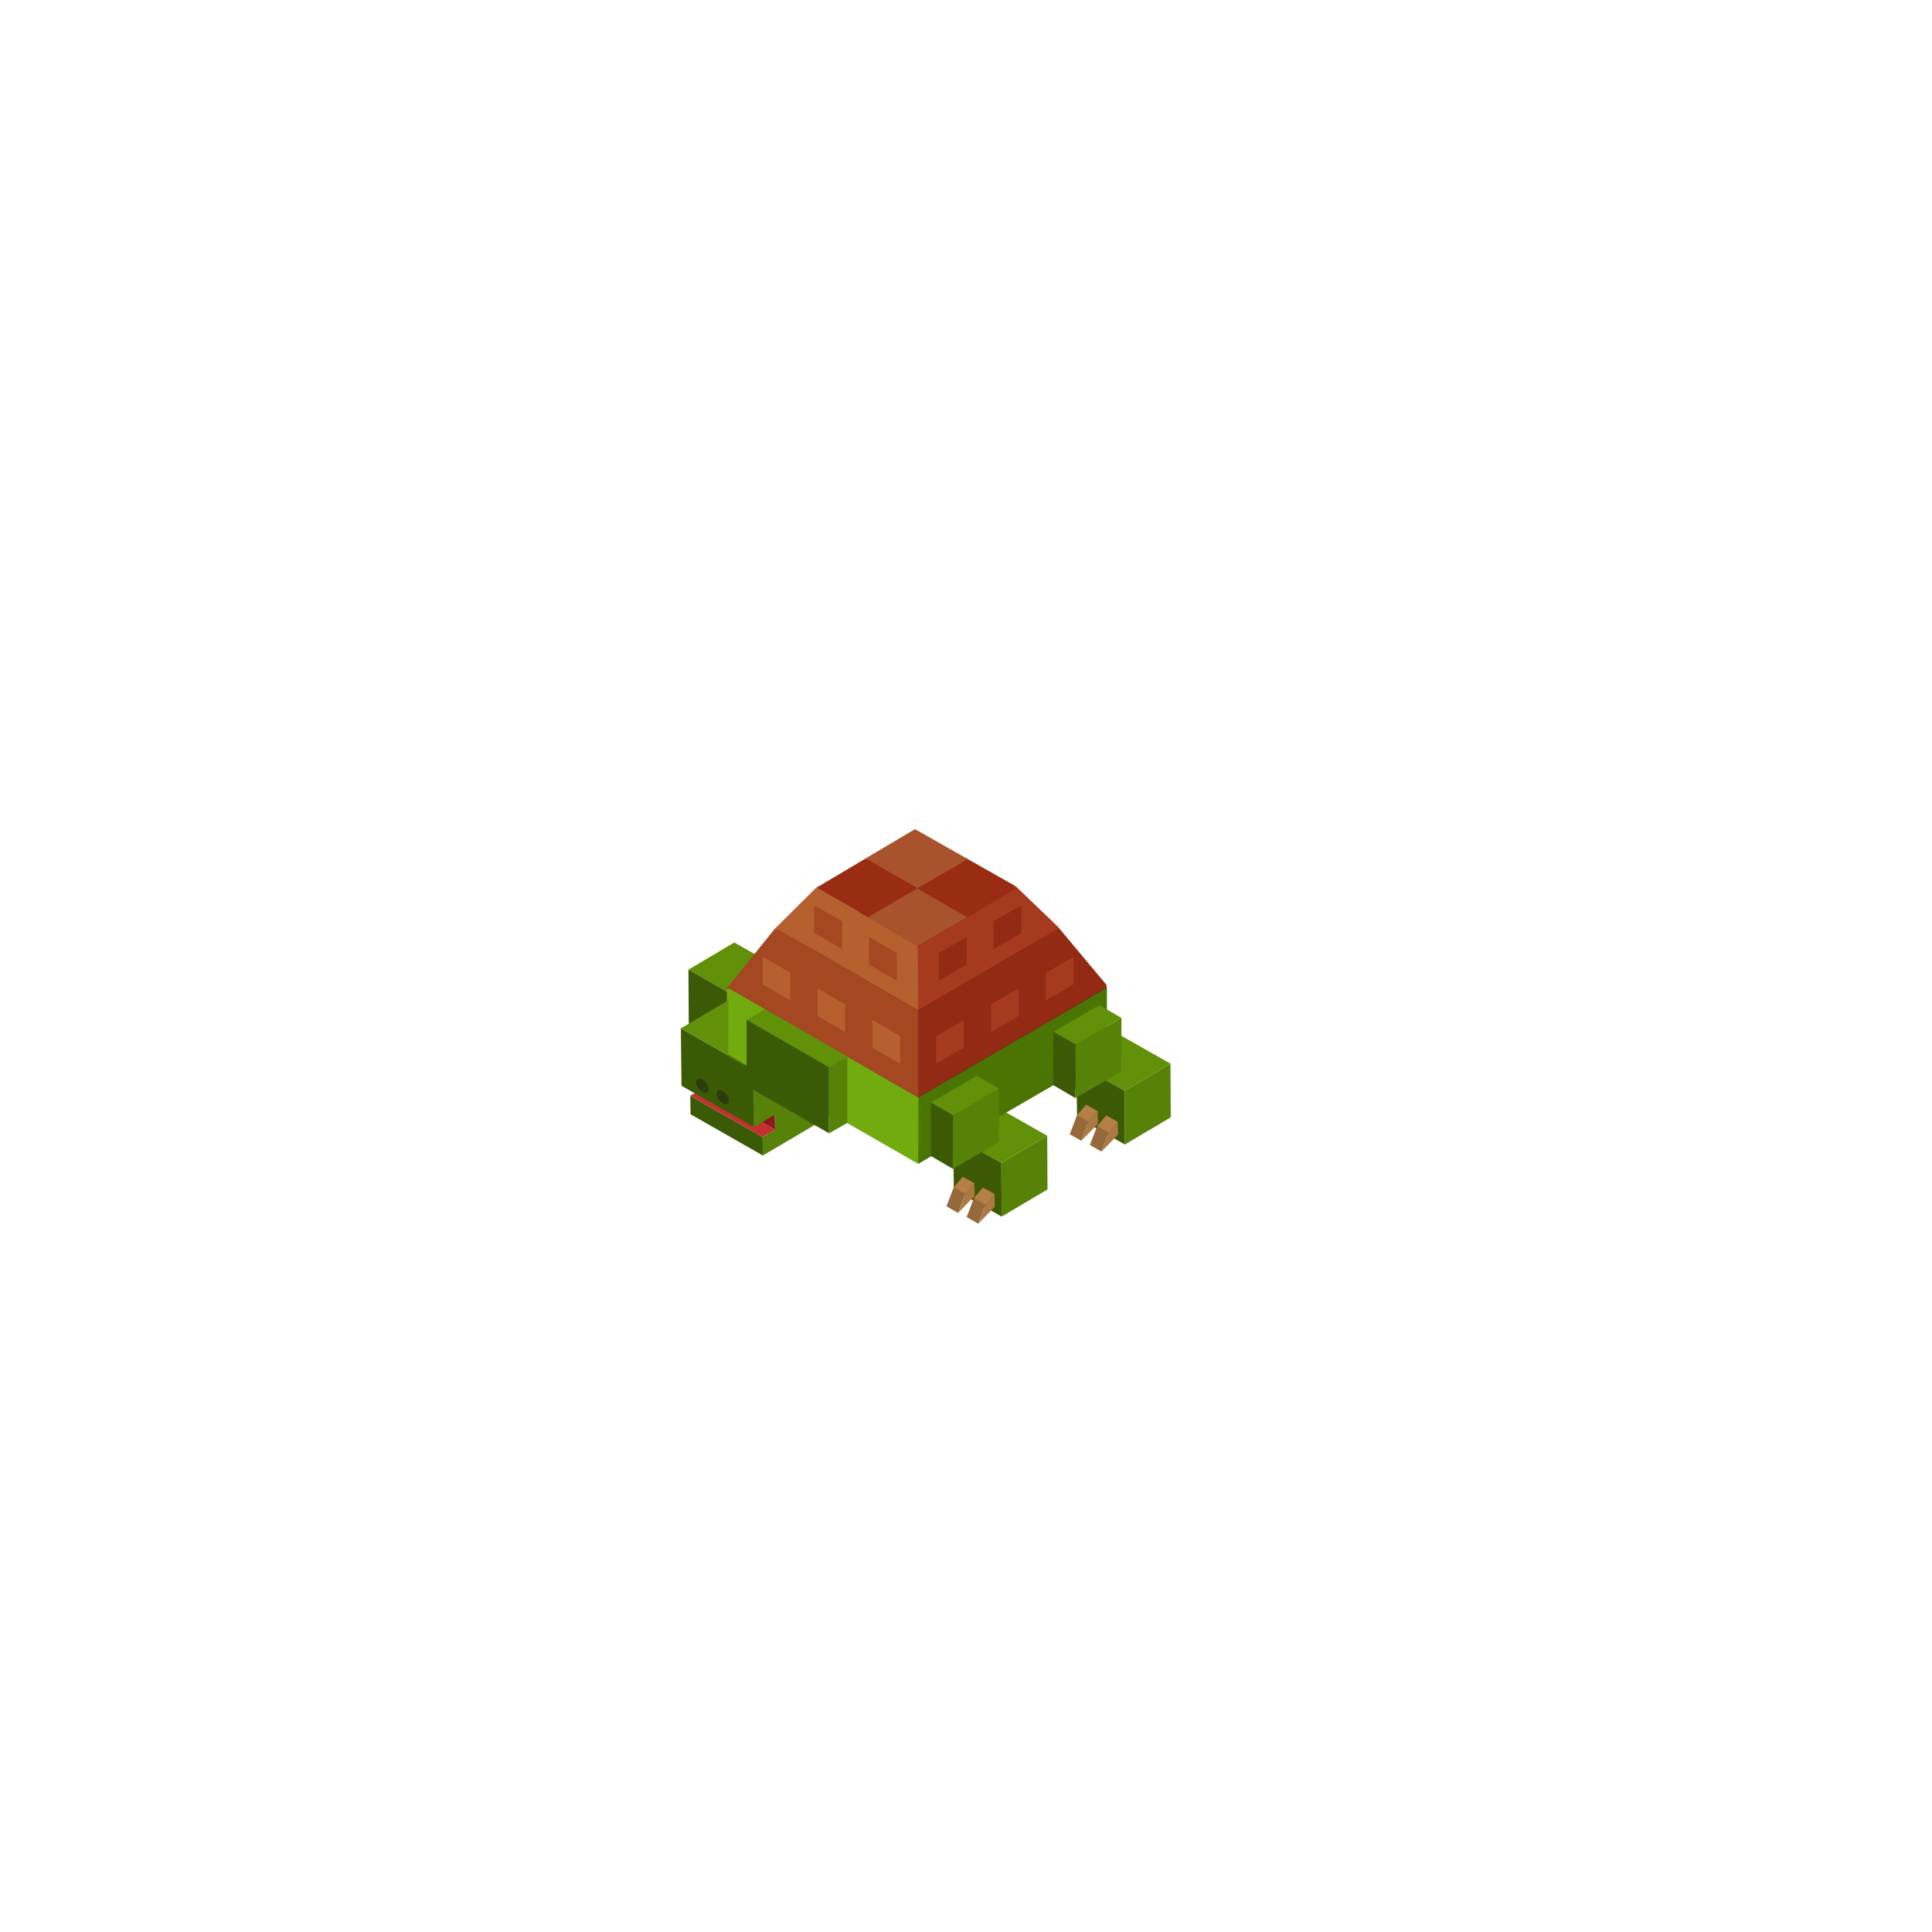 <svg width="400" height="400" viewBox="0 0 400 400" fill="none" xmlns="http://www.w3.org/2000/svg">
<style type="text/css">
@keyframes step1 {
  0% {
    opacity: 0;
  }
  50% {
    opacity: 0;
  }
  51% {
    opacity: 1;
  }
  100% {
    opacity: 1;
  }
}
@keyframes step2 {
  0% {
    opacity: 0;
  }
  49% {
    opacity: 0;
  }
  50% {
    opacity: 1;
  }
  100% {
    opacity: 1;
  }
}
#step1 {
  animation: step1 2s infinite;
}
#step2 {
  animation: step2 2s infinite reverse;
}
</style>
<g clip-path="url(#clip0_132_2577)" id="step1">
<path d="M152.5 211.944L161.992 206.316L159.456 210.419L149.963 216.046L152.5 211.944Z" fill="#3C5B06"/>
<path d="M157.272 209.106L166.764 203.478L166.773 209.024L157.28 214.652L157.272 209.106Z" fill="#558108"/>
<path d="M142.533 200.756L152.025 195.128L166.764 203.478L157.272 209.106L142.533 200.756Z" fill="#609109"/>
<path d="M142.533 200.756L157.272 209.106L157.28 214.652L152.499 211.944L149.963 216.047L142.595 211.873L142.533 200.756Z" fill="#3C5A06"/>
<path d="M229.102 203.972L229.18 217.774L190.194 240.889L190.116 227.088L229.102 203.972Z" fill="#4B7502"/>
<path d="M190.116 227.088L190.194 240.889L150.562 218.434L150.486 204.633L190.116 227.088Z" fill="#72AB0E"/>
<path d="M229.102 203.973L190.116 227.088L150.485 204.633L189.471 181.517L229.102 203.973Z" fill="#322D30"/>
<path d="M199.839 177.567L189.595 183.64L179.184 177.741L189.429 171.668L199.839 177.567Z" fill="#A9532C"/>
<path d="M210.254 183.465L200.01 189.538L189.599 183.639L199.844 177.567L210.254 183.465Z" fill="#9B2C14"/>
<path d="M189.633 183.639L179.391 189.712L168.98 183.813L179.222 177.74L189.633 183.639Z" fill="#9B2C14"/>
<path d="M199.989 189.538L189.747 195.611L179.334 189.712L189.578 183.64L199.989 189.538Z" fill="#A9532C"/>
<path d="M160.439 192.268L168.957 183.813L189.778 195.611L189.923 208.973L160.439 192.268Z" fill="#B5602E"/>
<path d="M210.265 183.465L218.93 191.774L189.923 208.973L189.779 195.611L210.265 183.465Z" fill="#A53A1E"/>
<path d="M150.454 204.633L160.439 192.269L189.923 208.973L190.075 227.076L150.454 204.633Z" fill="#A54721"/>
<path d="M229.091 203.917L218.93 191.773L189.923 208.973L190.076 227.075L229.091 203.917Z" fill="#922A14"/>
<path d="M199.489 216.687L193.767 220.058L193.718 214.302L199.441 210.931L199.489 216.687ZM210.783 204.25L205.06 207.621L205.109 213.376L210.832 210.005L210.783 204.25ZM222.126 197.568L216.403 200.939L216.451 206.694L222.174 203.323L222.126 197.568Z" fill="#A53A1E"/>
<path d="M199.903 199.417L194.18 202.788L194.131 197.032L199.854 193.661L199.903 199.417ZM211.199 186.98L205.476 190.351L205.524 196.106L211.247 192.735L211.199 186.98Z" fill="#922A14"/>
<path d="M179.618 193.832L185.397 197.106L185.446 202.861L179.667 199.587L179.618 193.832ZM168.214 193.097L173.992 196.371L173.944 190.616L168.165 187.342L168.214 193.097Z" fill="#A54721"/>
<path d="M180.442 211.092L186.22 214.366L186.269 220.121L180.49 216.847L180.442 211.092ZM169.035 210.357L174.813 213.631L174.765 207.876L168.986 204.602L169.035 210.357ZM157.581 203.867L163.36 207.141L163.312 201.386L157.533 198.112L157.581 203.867Z" fill="#B5602E"/>
<path d="M169.305 225.085L154.328 216.544L160.805 212.728L175.78 221.271L169.305 225.085Z" fill="#609109"/>
<path d="M157.941 239.237L142.965 230.696L142.92 226.863L157.898 235.406L157.941 239.237Z" fill="#3B5A06"/>
<path d="M157.898 235.406L142.92 226.862L145.502 225.332L160.477 233.873L157.898 235.406Z" fill="#C23030"/>
<path d="M160.477 233.873L145.501 225.332L145.439 222.243L160.417 230.784L160.477 233.873Z" fill="#8C1919"/>
<path d="M156.074 233.336L141.096 224.795L140.962 212.907L155.94 221.451L156.074 233.336Z" fill="#3B5A06"/>
<path d="M155.94 221.451L140.963 212.908L154.216 205.101L169.192 213.642L155.94 221.451Z" fill="#609109"/>
<path d="M169.191 213.642L169.305 225.085L175.78 221.271L175.863 228.679L157.94 239.237L157.898 235.406L160.477 233.873L160.417 230.784L156.074 233.336L155.94 221.451L169.191 213.642Z" fill="#568209"/>
<path d="M164.881 226.36L162.174 227.955L162.14 224.001L164.848 222.406L164.881 226.36Z" fill="#1B1C18"/>
<path d="M161.011 223.629L159.879 222.984L159.86 221.322L160.992 221.968L161.011 223.629Z" fill="#3B5A06"/>
<path d="M160.993 221.968L159.861 221.322L165.219 218.166L166.351 218.812L160.993 221.968Z" fill="#72AB0E"/>
<path d="M166.351 218.812L166.371 220.473L161.011 223.629L160.993 221.968L166.351 218.812Z" fill="#609109"/>
<path d="M146.718 225.508C146.724 226.22 146.148 226.471 145.434 226.064C144.719 225.659 144.133 224.752 144.127 224.038C144.121 223.324 144.697 223.076 145.412 223.483C146.127 223.888 146.712 224.794 146.718 225.508Z" fill="#2B3D0B"/>
<path d="M150.933 227.895C150.939 228.607 150.363 228.857 149.648 228.45C148.933 228.045 148.348 227.139 148.342 226.425C148.336 225.711 148.912 225.462 149.627 225.869C150.342 226.274 150.927 227.181 150.933 227.895Z" fill="#2B3D0B"/>
<path d="M232.839 225.842L242.331 220.214L242.393 231.331L232.901 236.959L232.839 225.842Z" fill="#568208"/>
<path d="M218.095 217.488L227.587 211.86L242.332 220.214L232.84 225.842L218.095 217.488Z" fill="#609109"/>
<path d="M232.839 225.842L232.901 236.959L222.997 231.346L222.928 225.767L218.148 223.059L218.094 217.488L232.839 225.842Z" fill="#3C5A06"/>
<path d="M223.876 236.2L221.48 234.832L222.972 230.916L225.37 232.282L223.876 236.2Z" fill="#95693B"/>
<path d="M225.37 232.282L222.972 230.916L224.863 228.702L227.259 230.068L225.37 232.282Z" fill="#B57F47"/>
<path d="M227.259 230.068L227.288 232.695L223.876 236.2L225.37 232.281L227.259 230.068Z" fill="#AC7943"/>
<path d="M228.052 238.426L225.656 237.06L227.148 233.142L229.546 234.51L228.052 238.426Z" fill="#95693B"/>
<path d="M229.545 234.51L227.147 233.142L229.039 230.922L231.435 232.29L229.545 234.51Z" fill="#B57F47"/>
<path d="M231.435 232.29L231.463 234.921L228.052 238.425L229.546 234.509L231.435 232.29Z" fill="#AC7943"/>
<path d="M207.32 240.768L216.812 235.14L216.874 246.257L207.382 251.885L207.32 240.768Z" fill="#568208"/>
<path d="M192.575 232.414L202.067 226.788L216.812 235.14L207.319 240.768L192.575 232.414Z" fill="#609109"/>
<path d="M207.32 240.768L207.382 251.885L197.479 246.274L197.409 240.695L192.628 237.985L192.575 232.414L207.32 240.768Z" fill="#3C5A06"/>
<path d="M198.356 251.126L195.961 249.76L197.452 245.842L199.85 247.21L198.356 251.126Z" fill="#95693B"/>
<path d="M199.85 247.21L197.452 245.842L199.343 243.628L201.739 244.996L199.85 247.21Z" fill="#B57F47"/>
<path d="M201.74 244.996L201.77 247.622L198.357 251.126L199.85 247.21L201.74 244.996Z" fill="#AC7943"/>
<path d="M202.532 253.354L200.136 251.986L201.628 248.07L204.026 249.436L202.532 253.354Z" fill="#95693B"/>
<path d="M204.026 249.436L201.628 248.07L203.519 245.85L205.915 247.216L204.026 249.436Z" fill="#B57F47"/>
<path d="M205.915 247.216L205.946 249.85L202.532 253.354L204.026 249.436L205.915 247.216Z" fill="#AC7943"/>
</g>
<defs>
<clipPath id="clip0_132_2577">
<rect width="101.304" height="81.793" fill="white" transform="translate(140.619 172.079) rotate(-0.483)"/>
</clipPath>
</defs>
<g clip-path="url(#clip0_217_4311)" id="step2">
<path d="M229.18 204.51L229.14 218.258L190.084 240.955L190.124 227.208L229.18 204.51Z" fill="#4B7502"/>
<path d="M190.124 227.208L190.084 240.955L150.769 218.256L150.807 204.508L190.124 227.208Z" fill="#72AB0E"/>
<path d="M229.18 204.51L190.124 227.208L150.807 204.508L189.863 181.811L229.18 204.51Z" fill="#322D30"/>
<path d="M200.231 177.963L189.97 183.926L179.642 177.963L189.903 172L200.231 177.963Z" fill="#A9532C"/>
<path d="M210.563 183.926L200.302 189.889L189.974 183.926L200.235 177.963L210.563 183.926Z" fill="#9B2C14"/>
<path d="M190.008 183.926L179.746 189.889L169.417 183.926L179.68 177.963L190.008 183.926Z" fill="#9B2C14"/>
<path d="M200.281 189.889L190.019 195.852L179.69 189.889L189.951 183.926L200.281 189.889Z" fill="#A9532C"/>
<path d="M160.835 192.276L169.396 183.926L190.052 195.852L190.084 209.163L160.835 192.276Z" fill="#B5602E"/>
<path d="M210.575 183.926L219.143 192.274L190.084 209.163L190.052 195.852L210.575 183.926Z" fill="#A53A1E"/>
<path d="M150.777 204.508L160.835 192.276L190.084 209.162V227.195L150.777 204.508Z" fill="#A54721"/>
<path d="M229.169 204.456L219.143 192.274L190.084 209.163V227.195L229.169 204.456Z" fill="#922A14"/>
<path d="M199.553 216.926L193.82 220.236V214.503L199.553 211.193V216.926ZM210.918 204.633L205.185 207.943V213.675L210.918 210.366V204.633ZM222.28 198.073L216.547 201.382V207.115L222.28 203.805V198.073Z" fill="#A53A1E"/>
<path d="M200.112 199.727L194.379 203.037V197.304L200.112 193.994V199.727ZM211.475 187.434L205.742 190.744V196.477L211.475 193.167V187.434Z" fill="#922A14"/>
<path d="M179.94 193.994L185.672 197.304V203.037L179.94 199.727V193.994ZM168.577 193.167L174.31 196.477V190.744L168.577 187.434V193.167Z" fill="#A54721"/>
<path d="M180.613 211.193L186.346 214.503V220.236L180.613 216.926V211.193ZM169.251 210.366L174.983 213.675V207.943L169.251 204.633V210.366ZM157.888 203.805L163.621 207.115V201.382L157.888 198.073V203.805Z" fill="#B5602E"/>
<path d="M197.307 230.927L206.816 225.401L206.784 236.474L197.275 242L197.307 230.927Z" fill="#568208"/>
<path d="M192.737 228.265L202.246 222.741L206.816 225.401L197.307 230.927L192.737 228.265Z" fill="#609109"/>
<path d="M192.727 228.25L197.307 230.927L197.275 242L192.725 239.332L192.727 228.25Z" fill="#3C5A06"/>
<path d="M222.681 216.276L232.19 210.75L232.159 221.823L222.649 227.349L222.681 216.276Z" fill="#568208"/>
<path d="M218.111 213.616L227.62 208.09L232.19 210.75L222.681 216.276L218.111 213.616Z" fill="#609109"/>
<path d="M218.101 213.599L222.681 216.276L222.649 227.349L218.099 224.681L218.101 213.599Z" fill="#3C5A06"/>
<path d="M171.634 234.636L154.572 224.829V211.098L171.634 220.905V234.636Z" fill="#3B5A06"/>
<path d="M171.634 220.928L154.572 211.121L158.397 208.956L175.458 218.762L171.634 220.928Z" fill="#609109"/>
<path d="M171.629 234.644L175.431 232.491V218.76L171.629 220.913V234.644Z" fill="#568209"/>
</g>
<defs>
<clipPath id="clip0_217_4311">
<rect width="81.421" height="70" fill="white" transform="translate(150.769 172)"/>
</clipPath>
</defs>
</svg>
